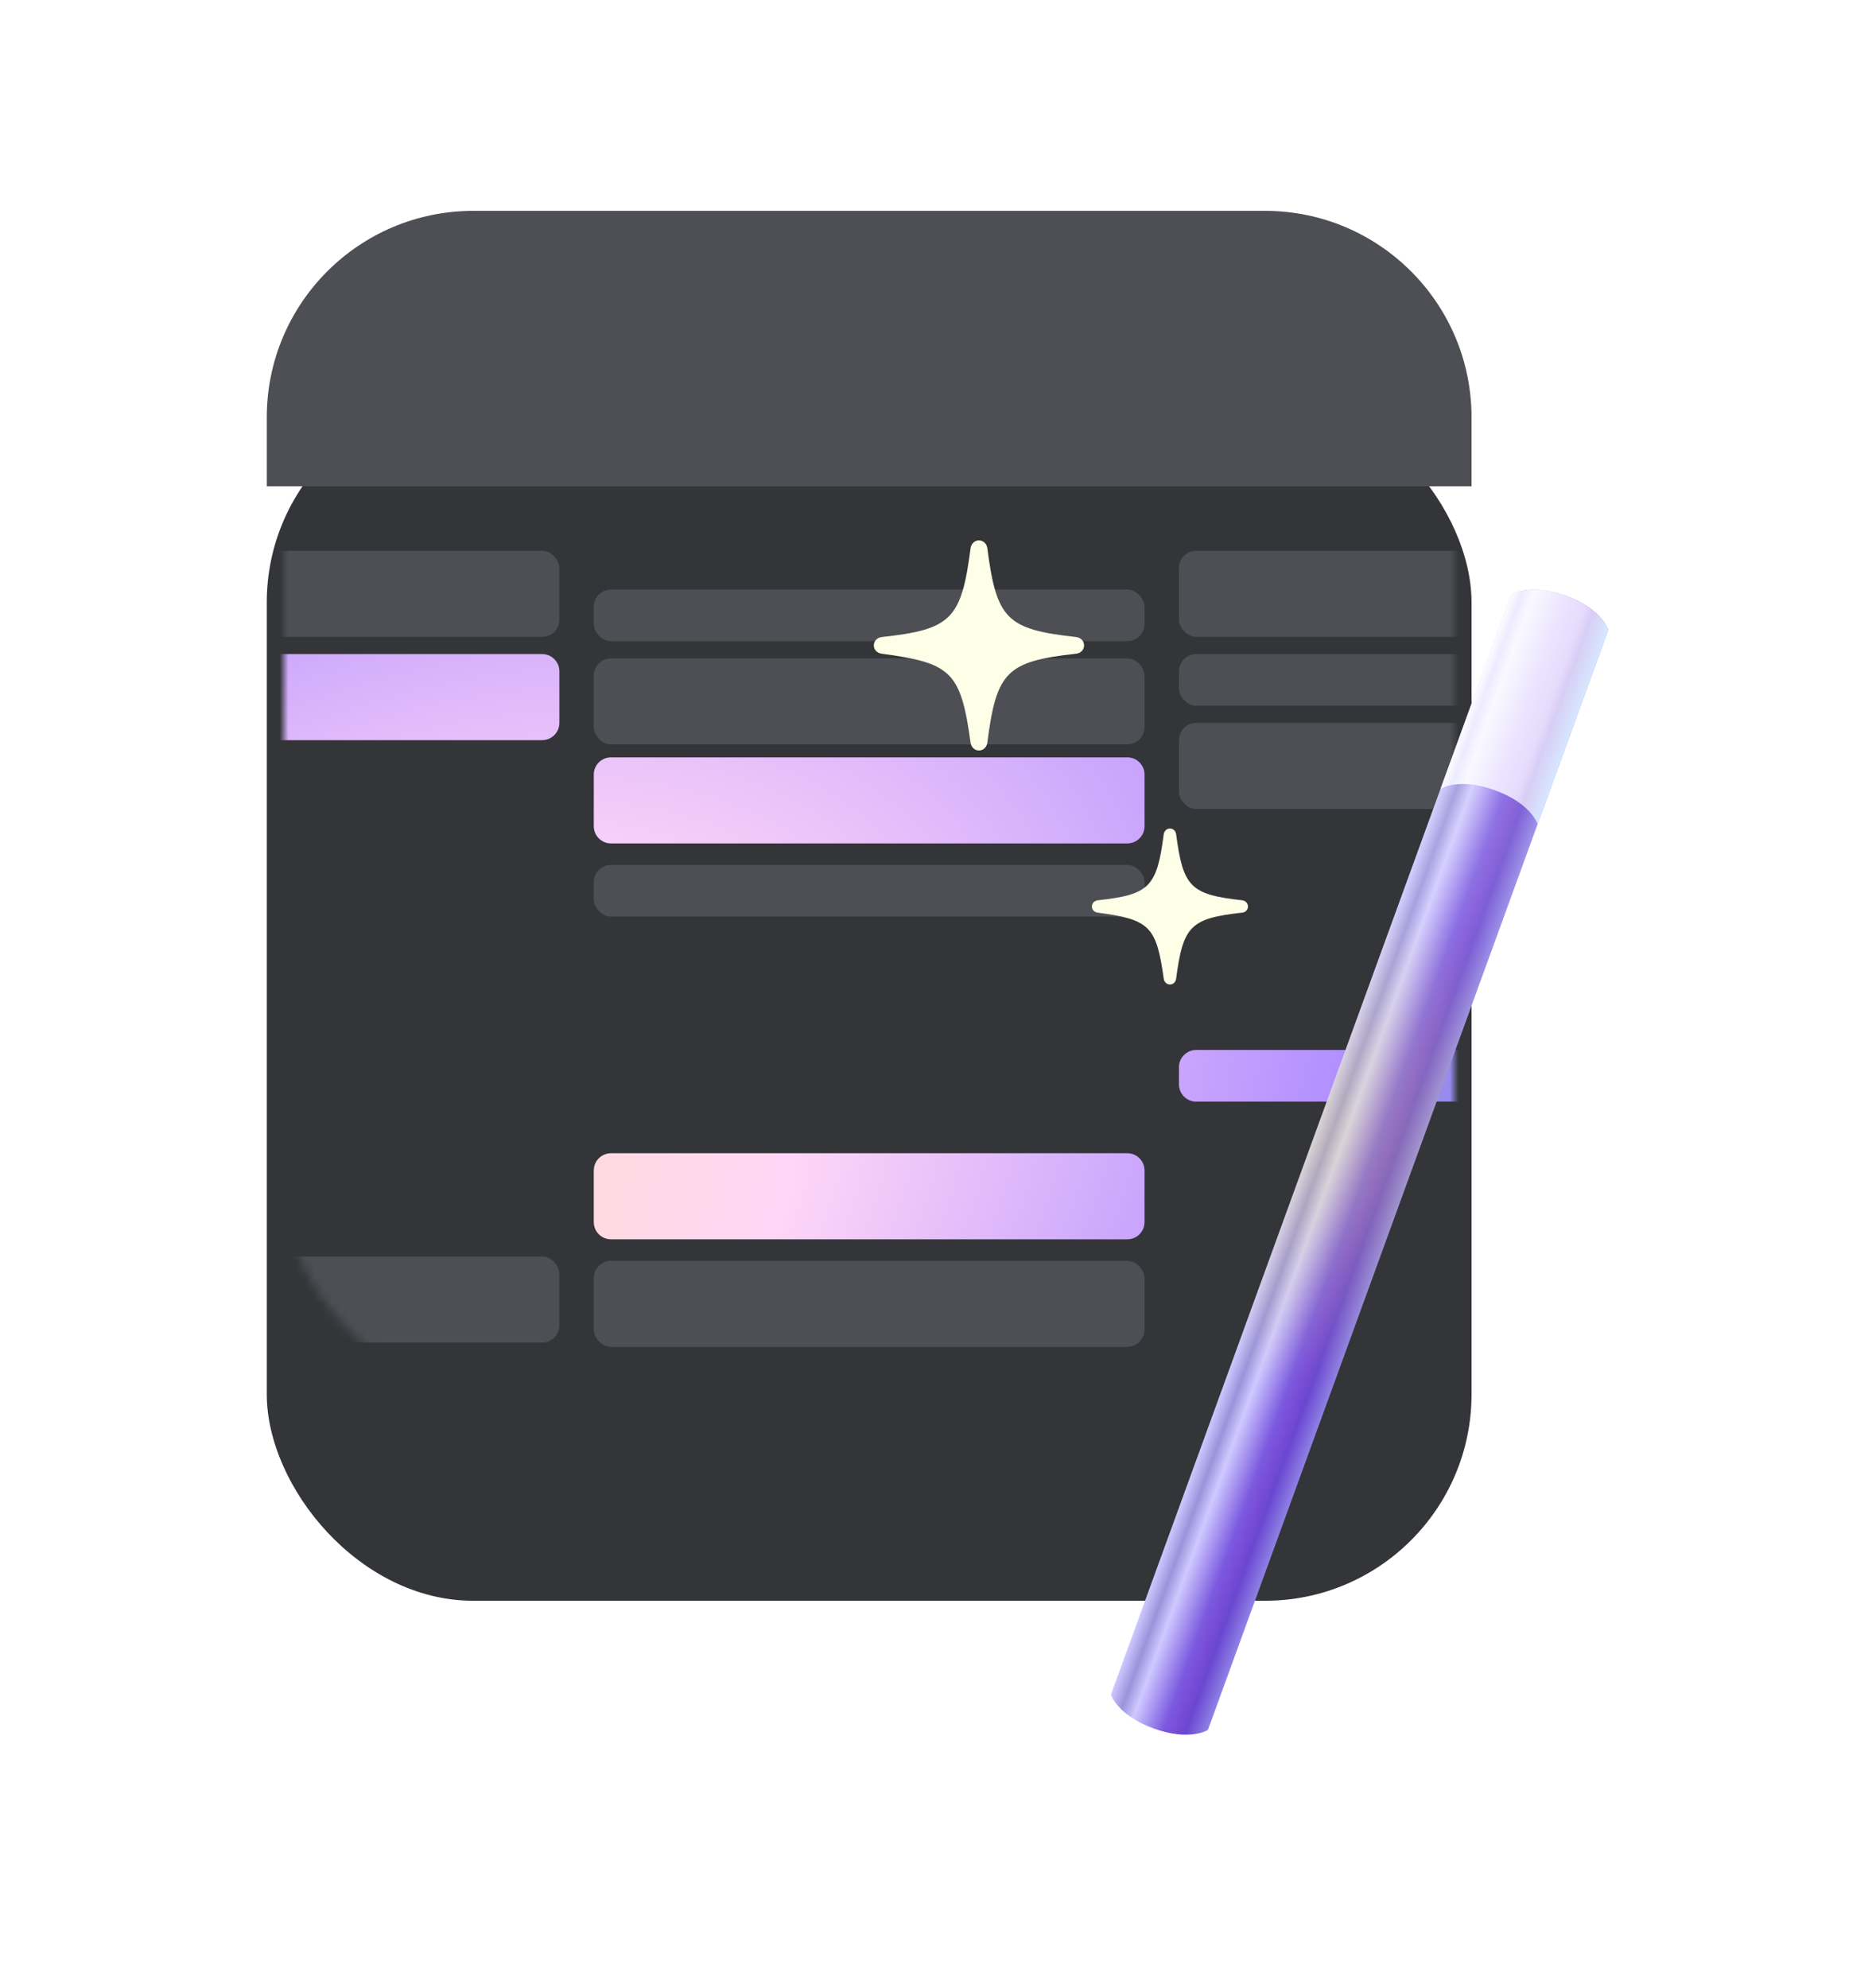 <svg width="218" height="231" viewBox="0 0 218 231" fill="none" xmlns="http://www.w3.org/2000/svg">
<g filter="url(#filter0_dd_1002_24998)">
<rect x="31" y="24" width="140" height="140" rx="24" fill="#343539"/>
</g>
<g filter="url(#filter1_d_1002_24998)">
<path d="M31 48C31 34.745 41.745 24 55 24H147C160.255 24 171 34.745 171 48V56H31V48Z" fill="#4D4F54"/>
</g>
<mask id="mask0_1002_24998" style="mask-type:alpha" maskUnits="userSpaceOnUse" x="33" y="24" width="136" height="138">
<rect x="33" y="24" width="136" height="138" rx="24" fill="#343539"/>
</mask>
<g mask="url(#mask0_1002_24998)">
<g filter="url(#filter2_d_1002_24998)">
<rect x="69" y="76" width="64" height="10" rx="2" fill="#4D4F54"/>
</g>
<g filter="url(#filter3_d_1002_24998)">
<rect x="69" y="100" width="64" height="6" rx="2" fill="#4D4F54"/>
</g>
<g filter="url(#filter4_d_1002_24998)">
<rect x="69" y="146" width="64" height="10" rx="2" fill="#4D4F54"/>
</g>
<rect x="17" y="64" width="48" height="10" rx="2" fill="#4D4F54"/>
<rect x="137" y="64" width="48" height="10" rx="2" fill="#4D4F54"/>
<rect x="137" y="76" width="48" height="6" rx="2" fill="#4D4F54"/>
<rect x="17" y="146" width="48" height="10" rx="2" fill="#4D4F54"/>
<rect x="137" y="84" width="48" height="10" rx="2" fill="#4D4F54"/>
<g filter="url(#filter5_d_1002_24998)">
<rect x="69" y="68" width="64" height="6" rx="2" fill="#4D4F54"/>
</g>
<path fill-rule="evenodd" clip-rule="evenodd" d="M17 78C17 76.895 17.895 76 19 76H63C64.105 76 65 76.895 65 78V84C65 85.105 64.105 86 63 86H19C17.895 86 17 85.105 17 84V78ZM71 88C69.895 88 69 88.895 69 90V96C69 97.105 69.895 98 71 98H131C132.105 98 133 97.105 133 96V90C133 88.895 132.105 88 131 88H71ZM71 134C69.895 134 69 134.895 69 136V142C69 143.105 69.895 144 71 144H131C132.105 144 133 143.105 133 142V136C133 134.895 132.105 134 131 134H71ZM139 122C137.895 122 137 122.895 137 124V126C137 127.105 137.895 128 139 128H183C184.105 128 185 127.105 185 126V124C185 122.895 184.105 122 183 122H139Z" fill="url(#paint0_radial_1002_24998)"/>
</g>
<g filter="url(#filter6_ddi_1002_24998)">
<path d="M135.957 114.393C136.318 114.393 136.602 114.129 136.67 113.738C137.471 107.586 138.34 106.707 144.346 106.043C144.736 106.004 145.02 105.711 145.02 105.33C145.02 104.949 144.736 104.656 144.346 104.607C138.34 103.943 137.48 103.074 136.67 96.912C136.602 96.531 136.318 96.268 135.957 96.268C135.596 96.268 135.303 96.531 135.234 96.912C134.434 103.074 133.574 103.953 127.568 104.607C127.168 104.656 126.885 104.949 126.885 105.33C126.885 105.711 127.168 105.994 127.568 106.043C133.574 106.844 134.385 107.596 135.234 113.738C135.303 114.129 135.596 114.393 135.957 114.393Z" fill="#FDFFE6"/>
</g>
<g filter="url(#filter7_ddi_1002_24998)">
<path d="M113.752 87.204C114.253 87.204 114.636 86.848 114.728 86.32C115.796 78.028 116.969 76.855 125.051 75.958C125.591 75.905 125.974 75.497 125.974 74.996C125.974 74.481 125.591 74.086 125.051 74.02C116.969 73.124 115.809 71.963 114.728 63.671C114.636 63.144 114.253 62.788 113.752 62.788C113.278 62.788 112.882 63.144 112.79 63.671C111.709 71.963 110.549 73.137 102.467 74.02C101.927 74.086 101.544 74.481 101.544 74.996C101.544 75.497 101.927 75.892 102.467 75.958C110.549 77.039 111.643 78.041 112.79 86.32C112.882 86.848 113.278 87.204 113.752 87.204Z" fill="#FDFFE6"/>
</g>
<g filter="url(#filter8_dd_1002_24998)">
<path d="M129.094 174.9L175.609 47.102C175.609 47.102 177.721 45.686 181.949 47.225C186.178 48.764 186.885 51.206 186.885 51.206L140.371 179.004C140.371 179.004 138.277 180.371 134.048 178.831C129.82 177.292 129.094 174.9 129.094 174.9Z" fill="url(#paint1_linear_1002_24998)"/>
<path d="M129.094 174.9L175.609 47.102C175.609 47.102 177.721 45.686 181.949 47.225C186.178 48.764 186.885 51.206 186.885 51.206L140.371 179.004C140.371 179.004 138.277 180.371 134.048 178.831C129.82 177.292 129.094 174.9 129.094 174.9Z" fill="url(#paint2_radial_1002_24998)"/>
<path d="M129.094 174.9L175.609 47.102C175.609 47.102 177.721 45.686 181.949 47.225C186.178 48.764 186.885 51.206 186.885 51.206L140.371 179.004C140.371 179.004 138.277 180.371 134.048 178.831C129.82 177.292 129.094 174.9 129.094 174.9Z" fill="url(#paint3_radial_1002_24998)" fill-opacity="0.2"/>
</g>
<g filter="url(#filter9_dd_1002_24998)">
<path d="M167.402 69.654L175.611 47.102C175.611 47.102 177.722 45.686 181.951 47.225C186.18 48.764 186.887 51.206 186.887 51.206L178.679 73.758C178.679 73.758 177.953 71.366 173.725 69.827C169.496 68.288 167.402 69.654 167.402 69.654Z" fill="url(#paint4_linear_1002_24998)"/>
</g>
<defs>
<filter id="filter0_dd_1002_24998" x="0" y="13" width="202" height="202" filterUnits="userSpaceOnUse" color-interpolation-filters="sRGB">
<feFlood flood-opacity="0" result="BackgroundImageFix"/>
<feColorMatrix in="SourceAlpha" type="matrix" values="0 0 0 0 0 0 0 0 0 0 0 0 0 0 0 0 0 0 127 0" result="hardAlpha"/>
<feOffset dy="2"/>
<feGaussianBlur stdDeviation="4"/>
<feColorMatrix type="matrix" values="0 0 0 0 0 0 0 0 0 0 0 0 0 0 0 0 0 0 0.2 0"/>
<feBlend mode="normal" in2="BackgroundImageFix" result="effect1_dropShadow_1002_24998"/>
<feColorMatrix in="SourceAlpha" type="matrix" values="0 0 0 0 0 0 0 0 0 0 0 0 0 0 0 0 0 0 127 0" result="hardAlpha"/>
<feMorphology radius="1" operator="dilate" in="SourceAlpha" result="effect2_dropShadow_1002_24998"/>
<feOffset dy="20"/>
<feGaussianBlur stdDeviation="15"/>
<feColorMatrix type="matrix" values="0 0 0 0 0 0 0 0 0 0 0 0 0 0 0 0 0 0 0.1 0"/>
<feBlend mode="normal" in2="effect1_dropShadow_1002_24998" result="effect2_dropShadow_1002_24998"/>
<feBlend mode="normal" in="SourceGraphic" in2="effect2_dropShadow_1002_24998" result="shape"/>
</filter>
<filter id="filter1_d_1002_24998" x="29.5" y="23" width="143" height="35" filterUnits="userSpaceOnUse" color-interpolation-filters="sRGB">
<feFlood flood-opacity="0" result="BackgroundImageFix"/>
<feColorMatrix in="SourceAlpha" type="matrix" values="0 0 0 0 0 0 0 0 0 0 0 0 0 0 0 0 0 0 127 0" result="hardAlpha"/>
<feMorphology radius="0.5" operator="dilate" in="SourceAlpha" result="effect1_dropShadow_1002_24998"/>
<feOffset dy="0.5"/>
<feGaussianBlur stdDeviation="0.5"/>
<feColorMatrix type="matrix" values="0 0 0 0 0 0 0 0 0 0 0 0 0 0 0 0 0 0 0.1 0"/>
<feBlend mode="normal" in2="BackgroundImageFix" result="effect1_dropShadow_1002_24998"/>
<feBlend mode="normal" in="SourceGraphic" in2="effect1_dropShadow_1002_24998" result="shape"/>
</filter>
<filter id="filter2_d_1002_24998" x="67.5" y="75" width="67" height="13" filterUnits="userSpaceOnUse" color-interpolation-filters="sRGB">
<feFlood flood-opacity="0" result="BackgroundImageFix"/>
<feColorMatrix in="SourceAlpha" type="matrix" values="0 0 0 0 0 0 0 0 0 0 0 0 0 0 0 0 0 0 127 0" result="hardAlpha"/>
<feMorphology radius="0.5" operator="dilate" in="SourceAlpha" result="effect1_dropShadow_1002_24998"/>
<feOffset dy="0.5"/>
<feGaussianBlur stdDeviation="0.5"/>
<feColorMatrix type="matrix" values="0 0 0 0 0 0 0 0 0 0 0 0 0 0 0 0 0 0 0.1 0"/>
<feBlend mode="normal" in2="BackgroundImageFix" result="effect1_dropShadow_1002_24998"/>
<feBlend mode="normal" in="SourceGraphic" in2="effect1_dropShadow_1002_24998" result="shape"/>
</filter>
<filter id="filter3_d_1002_24998" x="67.5" y="99" width="67" height="9" filterUnits="userSpaceOnUse" color-interpolation-filters="sRGB">
<feFlood flood-opacity="0" result="BackgroundImageFix"/>
<feColorMatrix in="SourceAlpha" type="matrix" values="0 0 0 0 0 0 0 0 0 0 0 0 0 0 0 0 0 0 127 0" result="hardAlpha"/>
<feMorphology radius="0.5" operator="dilate" in="SourceAlpha" result="effect1_dropShadow_1002_24998"/>
<feOffset dy="0.5"/>
<feGaussianBlur stdDeviation="0.5"/>
<feColorMatrix type="matrix" values="0 0 0 0 0 0 0 0 0 0 0 0 0 0 0 0 0 0 0.1 0"/>
<feBlend mode="normal" in2="BackgroundImageFix" result="effect1_dropShadow_1002_24998"/>
<feBlend mode="normal" in="SourceGraphic" in2="effect1_dropShadow_1002_24998" result="shape"/>
</filter>
<filter id="filter4_d_1002_24998" x="67.5" y="145" width="67" height="13" filterUnits="userSpaceOnUse" color-interpolation-filters="sRGB">
<feFlood flood-opacity="0" result="BackgroundImageFix"/>
<feColorMatrix in="SourceAlpha" type="matrix" values="0 0 0 0 0 0 0 0 0 0 0 0 0 0 0 0 0 0 127 0" result="hardAlpha"/>
<feMorphology radius="0.5" operator="dilate" in="SourceAlpha" result="effect1_dropShadow_1002_24998"/>
<feOffset dy="0.5"/>
<feGaussianBlur stdDeviation="0.5"/>
<feColorMatrix type="matrix" values="0 0 0 0 0 0 0 0 0 0 0 0 0 0 0 0 0 0 0.1 0"/>
<feBlend mode="normal" in2="BackgroundImageFix" result="effect1_dropShadow_1002_24998"/>
<feBlend mode="normal" in="SourceGraphic" in2="effect1_dropShadow_1002_24998" result="shape"/>
</filter>
<filter id="filter5_d_1002_24998" x="67.5" y="67" width="67" height="9" filterUnits="userSpaceOnUse" color-interpolation-filters="sRGB">
<feFlood flood-opacity="0" result="BackgroundImageFix"/>
<feColorMatrix in="SourceAlpha" type="matrix" values="0 0 0 0 0 0 0 0 0 0 0 0 0 0 0 0 0 0 127 0" result="hardAlpha"/>
<feMorphology radius="0.5" operator="dilate" in="SourceAlpha" result="effect1_dropShadow_1002_24998"/>
<feOffset dy="0.5"/>
<feGaussianBlur stdDeviation="0.5"/>
<feColorMatrix type="matrix" values="0 0 0 0 0 0 0 0 0 0 0 0 0 0 0 0 0 0 0.1 0"/>
<feBlend mode="normal" in2="BackgroundImageFix" result="effect1_dropShadow_1002_24998"/>
<feBlend mode="normal" in="SourceGraphic" in2="effect1_dropShadow_1002_24998" result="shape"/>
</filter>
<filter id="filter6_ddi_1002_24998" x="116.883" y="86.268" width="38.137" height="38.125" filterUnits="userSpaceOnUse" color-interpolation-filters="sRGB">
<feFlood flood-opacity="0" result="BackgroundImageFix"/>
<feColorMatrix in="SourceAlpha" type="matrix" values="0 0 0 0 0 0 0 0 0 0 0 0 0 0 0 0 0 0 127 0" result="hardAlpha"/>
<feOffset/>
<feGaussianBlur stdDeviation="5"/>
<feColorMatrix type="matrix" values="0 0 0 0 1 0 0 0 0 0.925 0 0 0 0 0.246 0 0 0 0.3 0"/>
<feBlend mode="normal" in2="BackgroundImageFix" result="effect1_dropShadow_1002_24998"/>
<feColorMatrix in="SourceAlpha" type="matrix" values="0 0 0 0 0 0 0 0 0 0 0 0 0 0 0 0 0 0 127 0" result="hardAlpha"/>
<feOffset/>
<feGaussianBlur stdDeviation="3"/>
<feColorMatrix type="matrix" values="0 0 0 0 0.997 0 0 0 0 1 0 0 0 0 0.842 0 0 0 0.65 0"/>
<feBlend mode="normal" in2="effect1_dropShadow_1002_24998" result="effect2_dropShadow_1002_24998"/>
<feBlend mode="normal" in="SourceGraphic" in2="effect2_dropShadow_1002_24998" result="shape"/>
<feColorMatrix in="SourceAlpha" type="matrix" values="0 0 0 0 0 0 0 0 0 0 0 0 0 0 0 0 0 0 127 0" result="hardAlpha"/>
<feOffset/>
<feGaussianBlur stdDeviation="2.5"/>
<feComposite in2="hardAlpha" operator="arithmetic" k2="-1" k3="1"/>
<feColorMatrix type="matrix" values="0 0 0 0 0.95 0 0 0 0 0.863 0 0 0 0 0.079 0 0 0 0.55 0"/>
<feBlend mode="normal" in2="shape" result="effect3_innerShadow_1002_24998"/>
</filter>
<filter id="filter7_ddi_1002_24998" x="91.543" y="52.787" width="44.43" height="44.416" filterUnits="userSpaceOnUse" color-interpolation-filters="sRGB">
<feFlood flood-opacity="0" result="BackgroundImageFix"/>
<feColorMatrix in="SourceAlpha" type="matrix" values="0 0 0 0 0 0 0 0 0 0 0 0 0 0 0 0 0 0 127 0" result="hardAlpha"/>
<feOffset/>
<feGaussianBlur stdDeviation="5"/>
<feColorMatrix type="matrix" values="0 0 0 0 1 0 0 0 0 0.925 0 0 0 0 0.246 0 0 0 0.3 0"/>
<feBlend mode="normal" in2="BackgroundImageFix" result="effect1_dropShadow_1002_24998"/>
<feColorMatrix in="SourceAlpha" type="matrix" values="0 0 0 0 0 0 0 0 0 0 0 0 0 0 0 0 0 0 127 0" result="hardAlpha"/>
<feOffset/>
<feGaussianBlur stdDeviation="3"/>
<feColorMatrix type="matrix" values="0 0 0 0 0.997 0 0 0 0 1 0 0 0 0 0.842 0 0 0 0.65 0"/>
<feBlend mode="normal" in2="effect1_dropShadow_1002_24998" result="effect2_dropShadow_1002_24998"/>
<feBlend mode="normal" in="SourceGraphic" in2="effect2_dropShadow_1002_24998" result="shape"/>
<feColorMatrix in="SourceAlpha" type="matrix" values="0 0 0 0 0 0 0 0 0 0 0 0 0 0 0 0 0 0 127 0" result="hardAlpha"/>
<feOffset/>
<feGaussianBlur stdDeviation="2.5"/>
<feComposite in2="hardAlpha" operator="arithmetic" k2="-1" k3="1"/>
<feColorMatrix type="matrix" values="0 0 0 0 0.95 0 0 0 0 0.863 0 0 0 0 0.079 0 0 0 0.55 0"/>
<feBlend mode="normal" in2="shape" result="effect3_innerShadow_1002_24998"/>
</filter>
<filter id="filter8_dd_1002_24998" x="98.094" y="35.508" width="119.793" height="195.055" filterUnits="userSpaceOnUse" color-interpolation-filters="sRGB">
<feFlood flood-opacity="0" result="BackgroundImageFix"/>
<feColorMatrix in="SourceAlpha" type="matrix" values="0 0 0 0 0 0 0 0 0 0 0 0 0 0 0 0 0 0 127 0" result="hardAlpha"/>
<feOffset dy="2"/>
<feGaussianBlur stdDeviation="4"/>
<feColorMatrix type="matrix" values="0 0 0 0 0 0 0 0 0 0 0 0 0 0 0 0 0 0 0.2 0"/>
<feBlend mode="normal" in2="BackgroundImageFix" result="effect1_dropShadow_1002_24998"/>
<feColorMatrix in="SourceAlpha" type="matrix" values="0 0 0 0 0 0 0 0 0 0 0 0 0 0 0 0 0 0 127 0" result="hardAlpha"/>
<feMorphology radius="1" operator="dilate" in="SourceAlpha" result="effect2_dropShadow_1002_24998"/>
<feOffset dy="20"/>
<feGaussianBlur stdDeviation="15"/>
<feColorMatrix type="matrix" values="0 0 0 0 0 0 0 0 0 0 0 0 0 0 0 0 0 0 0.1 0"/>
<feBlend mode="normal" in2="effect1_dropShadow_1002_24998" result="effect2_dropShadow_1002_24998"/>
<feBlend mode="normal" in="SourceGraphic" in2="effect2_dropShadow_1002_24998" result="shape"/>
</filter>
<filter id="filter9_dd_1002_24998" x="136.402" y="35.508" width="81.484" height="89.25" filterUnits="userSpaceOnUse" color-interpolation-filters="sRGB">
<feFlood flood-opacity="0" result="BackgroundImageFix"/>
<feColorMatrix in="SourceAlpha" type="matrix" values="0 0 0 0 0 0 0 0 0 0 0 0 0 0 0 0 0 0 127 0" result="hardAlpha"/>
<feOffset dy="2"/>
<feGaussianBlur stdDeviation="4"/>
<feColorMatrix type="matrix" values="0 0 0 0 0 0 0 0 0 0 0 0 0 0 0 0 0 0 0.2 0"/>
<feBlend mode="normal" in2="BackgroundImageFix" result="effect1_dropShadow_1002_24998"/>
<feColorMatrix in="SourceAlpha" type="matrix" values="0 0 0 0 0 0 0 0 0 0 0 0 0 0 0 0 0 0 127 0" result="hardAlpha"/>
<feMorphology radius="1" operator="dilate" in="SourceAlpha" result="effect2_dropShadow_1002_24998"/>
<feOffset dy="20"/>
<feGaussianBlur stdDeviation="15"/>
<feColorMatrix type="matrix" values="0 0 0 0 0 0 0 0 0 0 0 0 0 0 0 0 0 0 0.1 0"/>
<feBlend mode="normal" in2="effect1_dropShadow_1002_24998" result="effect2_dropShadow_1002_24998"/>
<feBlend mode="normal" in="SourceGraphic" in2="effect2_dropShadow_1002_24998" result="shape"/>
</filter>
<radialGradient id="paint0_radial_1002_24998" cx="0" cy="0" r="1" gradientUnits="userSpaceOnUse" gradientTransform="translate(38 147.825) rotate(-33.186) scale(199.547 126.487)">
<stop stop-color="#FFDFC2"/>
<stop offset="0.301" stop-color="#FFD6F7"/>
<stop offset="0.656" stop-color="#B391FF"/>
<stop offset="1" stop-color="#4175B6"/>
</radialGradient>
<linearGradient id="paint1_linear_1002_24998" x1="152.361" y1="110.976" x2="163.637" y2="115.08" gradientUnits="userSpaceOnUse">
<stop stop-color="#CEC8FF"/>
<stop offset="0.146" stop-color="#9B93DB"/>
<stop offset="0.281" stop-color="#CFC9FF"/>
<stop offset="0.594" stop-color="#7C5AE0"/>
<stop offset="0.714" stop-color="#784CD5"/>
<stop offset="0.802" stop-color="#6947D0"/>
<stop offset="1" stop-color="#8F81E4"/>
</linearGradient>
<radialGradient id="paint2_radial_1002_24998" cx="0" cy="0" r="1" gradientUnits="userSpaceOnUse" gradientTransform="translate(165.5 72.502) rotate(97.023) scale(69.522 811.391)">
<stop stop-color="white" stop-opacity="0.15"/>
<stop offset="1" stop-color="white" stop-opacity="0"/>
</radialGradient>
<radialGradient id="paint3_radial_1002_24998" cx="0" cy="0" r="1" gradientUnits="userSpaceOnUse" gradientTransform="translate(153.5 110.002) rotate(55.751) scale(28.43)">
<stop stop-color="#FEF527"/>
<stop offset="1" stop-color="#FFF500" stop-opacity="0"/>
</radialGradient>
<linearGradient id="paint4_linear_1002_24998" x1="152.362" y1="110.976" x2="163.639" y2="115.08" gradientUnits="userSpaceOnUse">
<stop stop-color="#FCFCFF"/>
<stop offset="0.089" stop-color="#EDEBFF"/>
<stop offset="0.203" stop-color="#F9F9FF"/>
<stop offset="0.51" stop-color="#EBE4FF"/>
<stop offset="0.714" stop-color="#E6DBFC"/>
<stop offset="0.802" stop-color="#D7CEF5"/>
<stop offset="1" stop-color="#D7E7FF"/>
</linearGradient>
</defs>
</svg>
